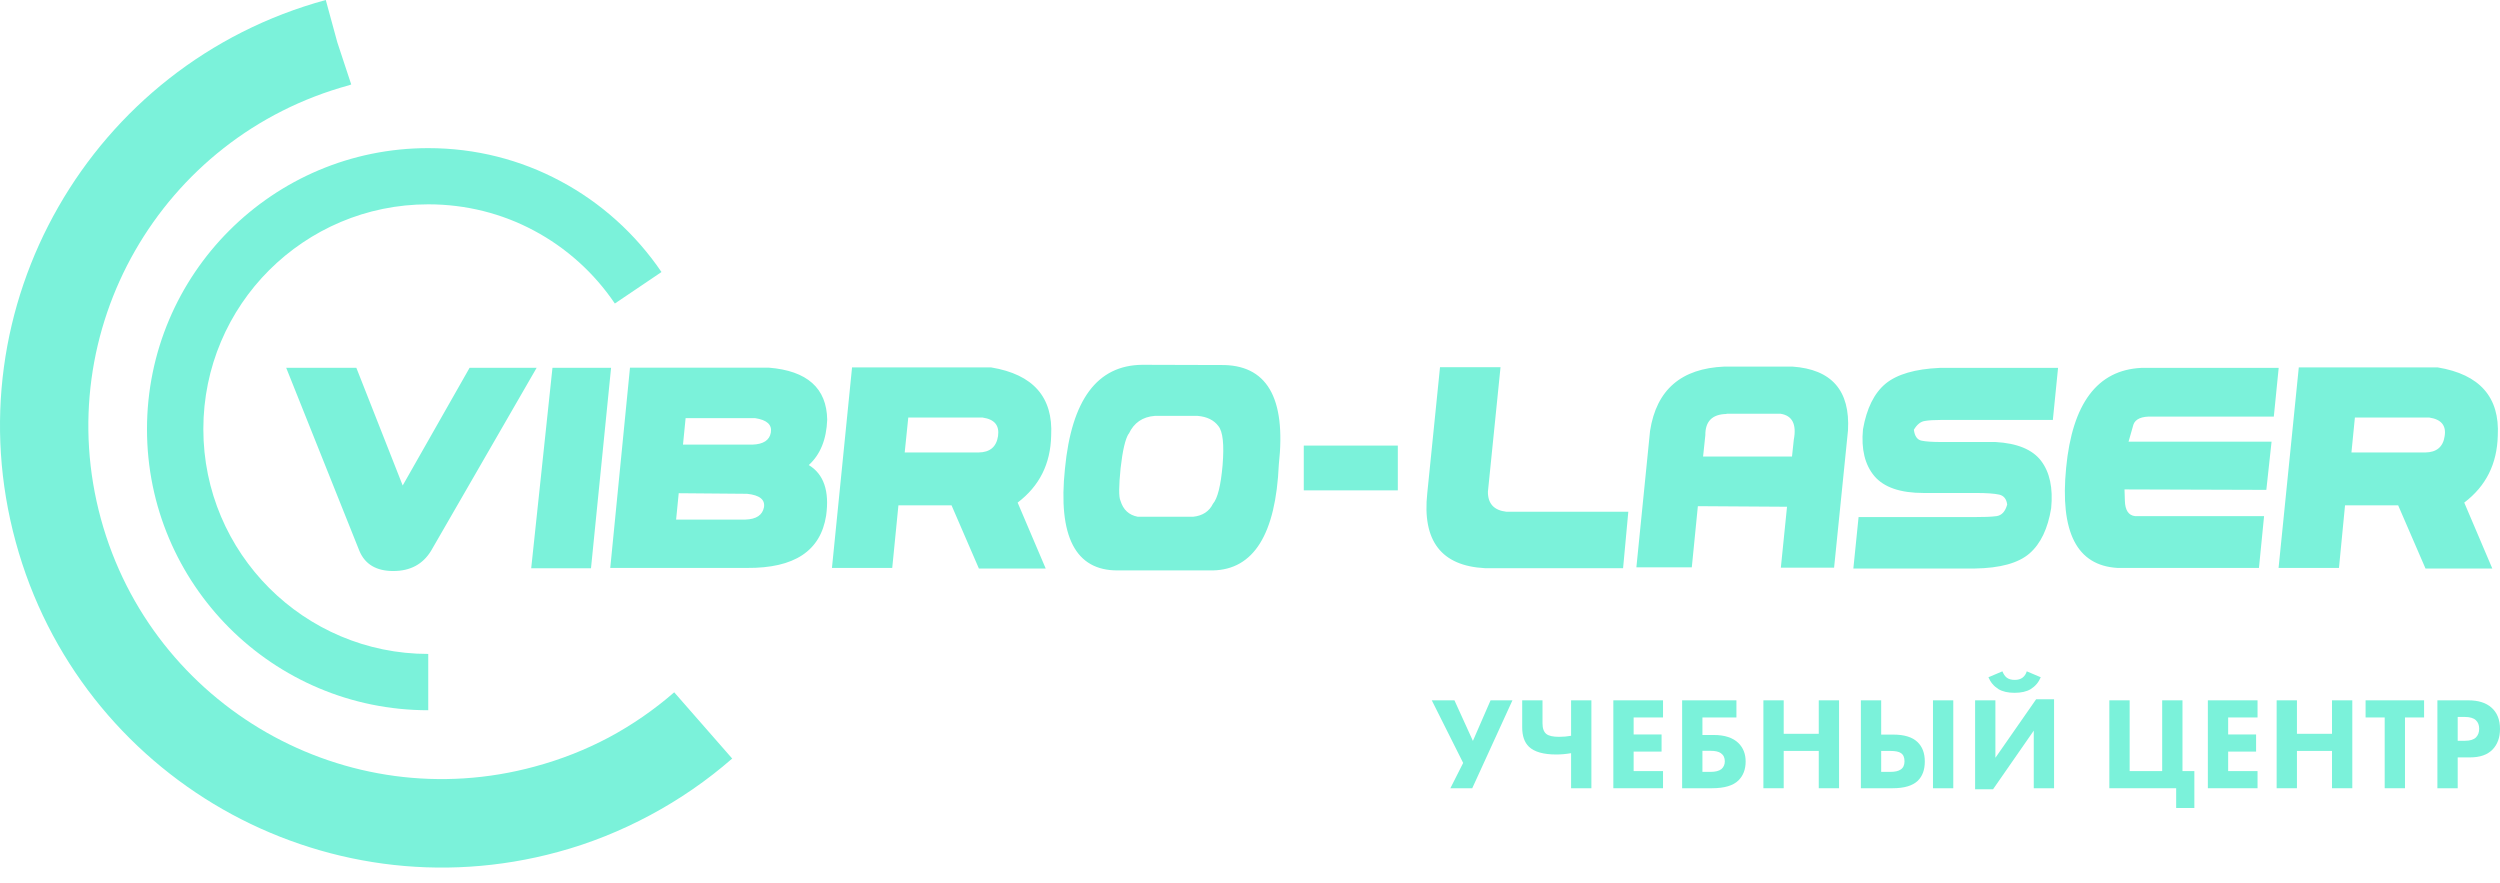 <svg width="167" height="59" viewBox="0 0 167 59" fill="none" xmlns="http://www.w3.org/2000/svg">
<path d="M41.066 20.267C39.693 18.235 37.834 16.553 35.651 15.394C33.554 14.275 31.156 13.649 28.607 13.649C24.454 13.649 20.706 15.331 17.982 18.045C15.266 20.759 13.583 24.512 13.583 28.662C13.583 32.812 15.266 36.557 17.982 39.279C20.706 42.001 24.462 43.683 28.607 43.683V47.444C23.422 47.444 18.721 45.342 15.322 41.945C11.923 38.541 9.819 33.852 9.819 28.67C9.819 23.488 11.923 18.791 15.322 15.394C18.721 11.998 23.414 9.895 28.607 9.895C31.791 9.895 34.785 10.681 37.414 12.085C40.137 13.53 42.464 15.632 44.187 18.172L41.074 20.274" fill="#7BF2DA"/>
<path d="M48.897 50.682C47.245 52.126 45.403 53.396 43.433 54.451C41.48 55.498 39.415 56.332 37.271 56.911C29.417 59.053 21.429 57.8 14.869 54.054C8.318 50.301 3.188 44.056 1.052 36.208C-1.1 28.344 0.147 20.369 3.903 13.815C7.651 7.269 13.901 2.142 21.762 0L22.532 2.825L23.462 5.642L23.311 5.697C17.029 7.411 12.027 11.506 9.025 16.743C6.023 21.98 5.023 28.368 6.738 34.653C8.453 40.937 12.559 45.929 17.8 48.928C23.049 51.928 29.433 52.919 35.722 51.206C37.493 50.729 39.145 50.071 40.67 49.261C42.242 48.42 43.703 47.405 45.037 46.246L48.913 50.674" fill="#7BF2DA"/>
<path d="M95.643 46.782H97.157L98.39 49.493L99.57 46.782H101.031L98.346 52.654H96.885L97.739 50.964L95.643 46.782Z" fill="#7BF2DA"/>
<path d="M104.949 52.654V50.312C104.609 50.371 104.277 50.4 103.955 50.4C103.104 50.4 102.496 50.227 102.132 49.881C101.833 49.593 101.683 49.162 101.683 48.587V46.782H103.039V48.314C103.039 48.654 103.124 48.892 103.294 49.027C103.453 49.156 103.737 49.22 104.148 49.22C104.43 49.22 104.697 49.197 104.949 49.15V46.782H106.305V52.654H104.949Z" fill="#7BF2DA"/>
<path d="M111.09 46.782V47.926H109.127V49.062H110.993V50.206H109.127V51.509H111.09V52.654H107.771V46.782H111.09Z" fill="#7BF2DA"/>
<path d="M112.366 52.654V46.782H115.993V47.926H113.722V49.097H114.479C115.212 49.097 115.764 49.279 116.134 49.643C116.451 49.96 116.609 50.368 116.609 50.867C116.609 51.389 116.451 51.809 116.134 52.126C115.782 52.478 115.192 52.654 114.364 52.654H112.366ZM113.722 51.562H114.259C114.587 51.562 114.831 51.501 114.989 51.377C115.142 51.242 115.218 51.069 115.218 50.858C115.218 50.617 115.13 50.435 114.954 50.312C114.808 50.206 114.576 50.154 114.259 50.154H113.722V51.562Z" fill="#7BF2DA"/>
<path d="M119.151 46.782V49.018H121.493V46.782H122.848V52.654H121.493V50.162H119.151V52.654H117.795V46.782H119.151Z" fill="#7BF2DA"/>
<path d="M129.123 46.782H130.479V52.654H129.123V46.782ZM124.307 52.654V46.782H125.663V49.071H126.473C127.201 49.071 127.738 49.235 128.084 49.564C128.413 49.875 128.577 50.309 128.577 50.867C128.577 51.424 128.419 51.856 128.102 52.161C127.756 52.49 127.198 52.654 126.429 52.654H124.307ZM125.663 50.162V51.562H126.262C126.585 51.562 126.819 51.509 126.966 51.404C127.136 51.292 127.221 51.11 127.221 50.858C127.221 50.588 127.139 50.403 126.975 50.303C126.846 50.209 126.611 50.162 126.271 50.162H125.663Z" fill="#7BF2DA"/>
<path d="M131.937 46.782H133.293V50.62L136.014 46.711H137.211V52.654H135.855V48.807L133.135 52.724H131.937V46.782ZM135.388 44.845L136.322 45.241C136.181 45.576 135.958 45.84 135.653 46.033C135.377 46.198 135.016 46.28 134.57 46.28C134.13 46.28 133.772 46.198 133.496 46.033C133.19 45.84 132.967 45.576 132.827 45.241L133.76 44.845C133.836 45.033 133.933 45.174 134.05 45.267C134.185 45.367 134.364 45.417 134.587 45.417C134.799 45.417 134.972 45.367 135.107 45.267C135.242 45.162 135.336 45.021 135.388 44.845Z" fill="#7BF2DA"/>
<path d="M140.904 52.654V46.782H142.26V51.509H144.434V46.782H145.79V51.509H146.583V53.974H145.368V52.654H140.904Z" fill="#7BF2DA"/>
<path d="M150.804 46.782V47.926H148.841V49.062H150.707V50.206H148.841V51.509H150.804V52.654H147.485V46.782H150.804Z" fill="#7BF2DA"/>
<path d="M153.436 46.782V49.018H155.778V46.782H157.134V52.654H155.778V50.162H153.436V52.654H152.08V46.782H153.436Z" fill="#7BF2DA"/>
<path d="M161.929 47.926H160.653V52.654H159.297V47.926H158.021V46.782H161.929V47.926Z" fill="#7BF2DA"/>
<path d="M162.818 46.782H164.887C165.55 46.782 166.064 46.943 166.428 47.266C166.809 47.6 167 48.076 167 48.692C167 49.267 166.833 49.728 166.498 50.074C166.158 50.421 165.659 50.594 165.002 50.594H164.174V52.654H162.818V46.782ZM164.174 47.891V49.484H164.658C164.993 49.484 165.236 49.411 165.389 49.264C165.536 49.118 165.609 48.924 165.609 48.683C165.609 48.437 165.536 48.246 165.389 48.111C165.236 47.964 164.984 47.891 164.632 47.891H164.174Z" fill="#7BF2DA"/>
<path d="M93.374 29.765H87.092V32.756H93.374V29.765Z" fill="#7BF2DA"/>
<path d="M26.264 38.144C25.137 38.144 24.382 37.692 24.009 36.803L19.117 24.567H23.803L26.9 32.431L31.37 24.567H35.849L28.79 36.803C28.242 37.692 27.408 38.144 26.272 38.144H26.264ZM35.476 37.962H39.478L40.82 24.567H36.905L35.484 37.962H35.476ZM40.765 37.938H49.897C53.065 37.962 54.812 36.803 55.185 34.446C55.416 32.804 55.027 31.669 54.026 31.066C54.796 30.368 55.209 29.352 55.257 28.035C55.225 25.932 53.923 24.765 51.35 24.559H42.083L40.765 37.938ZM45.339 32.947L49.905 32.986C50.746 33.074 51.12 33.375 51.032 33.891C50.929 34.407 50.524 34.684 49.794 34.708H45.164L45.339 32.939V32.947ZM45.799 27.931H50.437C51.231 28.051 51.58 28.368 51.493 28.892C51.406 29.407 50.993 29.677 50.254 29.701H45.624L45.799 27.931ZM55.583 37.938H59.601L60.014 33.756H63.563L65.39 37.977H69.853L67.978 33.573C69.432 32.47 70.178 30.987 70.218 29.098C70.353 26.535 69.027 25.011 66.207 24.543H56.917L55.575 37.93L55.583 37.938ZM60.673 27.892H65.636C66.446 28.011 66.771 28.424 66.668 29.138C66.557 29.852 66.128 30.217 65.366 30.225H60.434L60.673 27.892ZM81.017 38.104H74.665C71.846 38.12 70.662 35.843 71.139 31.304C71.584 26.702 73.291 24.4 76.3 24.369L81.502 24.384C84.615 24.321 85.925 26.543 85.425 31.034C85.218 35.684 83.749 38.049 81.017 38.104ZM75.395 28.971C75.173 29.312 74.99 30.082 74.855 31.28C74.736 32.478 74.728 33.2 74.847 33.447C75.03 34.057 75.419 34.407 75.999 34.518H79.707C80.327 34.454 80.779 34.161 81.025 33.653C81.335 33.296 81.549 32.439 81.669 31.074C81.78 29.701 81.692 28.828 81.383 28.455C81.089 28.066 80.636 27.836 80.001 27.781H77.142C76.324 27.844 75.745 28.241 75.403 28.979L75.395 28.971ZM96.193 24.527L95.343 32.931C94.994 36.129 96.28 37.803 99.194 37.954H108.422L108.771 34.184H100.624C99.798 34.089 99.385 33.645 99.393 32.843L100.235 24.527H96.201H96.193ZM109.311 37.89L110.224 28.781C110.653 26.035 112.305 24.607 115.196 24.488H119.73C122.358 24.67 123.597 26.091 123.446 28.749L122.517 37.922H118.96L119.373 33.851L113.417 33.812L113.012 37.898H109.319L109.311 37.89ZM115.331 27.654C114.378 27.67 113.909 28.146 113.917 29.066L113.766 30.495H119.706L119.825 29.376C120.024 28.336 119.722 27.757 118.936 27.638H115.331V27.654ZM137.144 28.051H129.72C129.227 28.051 128.83 28.074 128.568 28.122C128.298 28.162 128.052 28.36 127.846 28.709C127.901 29.138 128.076 29.384 128.37 29.439C128.64 29.495 129.084 29.526 129.664 29.526H133.293C134.746 29.606 135.763 30.026 136.342 30.78C136.922 31.542 137.152 32.597 137.017 33.954C136.795 35.311 136.319 36.319 135.572 36.97C134.834 37.612 133.611 37.954 131.903 37.977H123.804L124.153 34.541H131.848C132.507 34.541 133.015 34.526 133.365 34.478C133.714 34.43 133.952 34.169 134.079 33.708C134.04 33.343 133.857 33.113 133.555 33.042C133.237 32.97 132.713 32.931 131.991 32.931H128.489C126.948 32.931 125.852 32.558 125.209 31.804C124.574 31.05 124.32 30.003 124.447 28.677C124.693 27.281 125.193 26.265 125.956 25.63C126.718 25.003 127.933 24.646 129.569 24.575H137.478L137.129 28.066L137.144 28.051ZM150.89 37.938H141.448C138.733 37.779 137.597 35.549 138.018 31.248C138.431 26.948 140.106 24.718 143.037 24.575H152.216L151.891 27.828H143.751C143.061 27.805 142.648 27.987 142.513 28.36L142.187 29.503H151.74L151.391 32.724L141.917 32.693L141.941 33.447C141.957 34.081 142.187 34.43 142.624 34.478H151.24L150.898 37.938H150.89ZM152.216 37.938H156.243L156.648 33.756H160.197L162.024 37.977H166.486L164.612 33.573C166.066 32.47 166.804 30.987 166.852 29.098C166.987 26.535 165.653 25.011 162.842 24.543H153.559L152.209 37.93L152.216 37.938ZM157.307 27.892H162.278C163.072 28.011 163.421 28.424 163.302 29.138C163.199 29.852 162.762 30.217 162.008 30.225H157.076L157.307 27.892Z" fill="#7BF2DA"/>
</svg>
